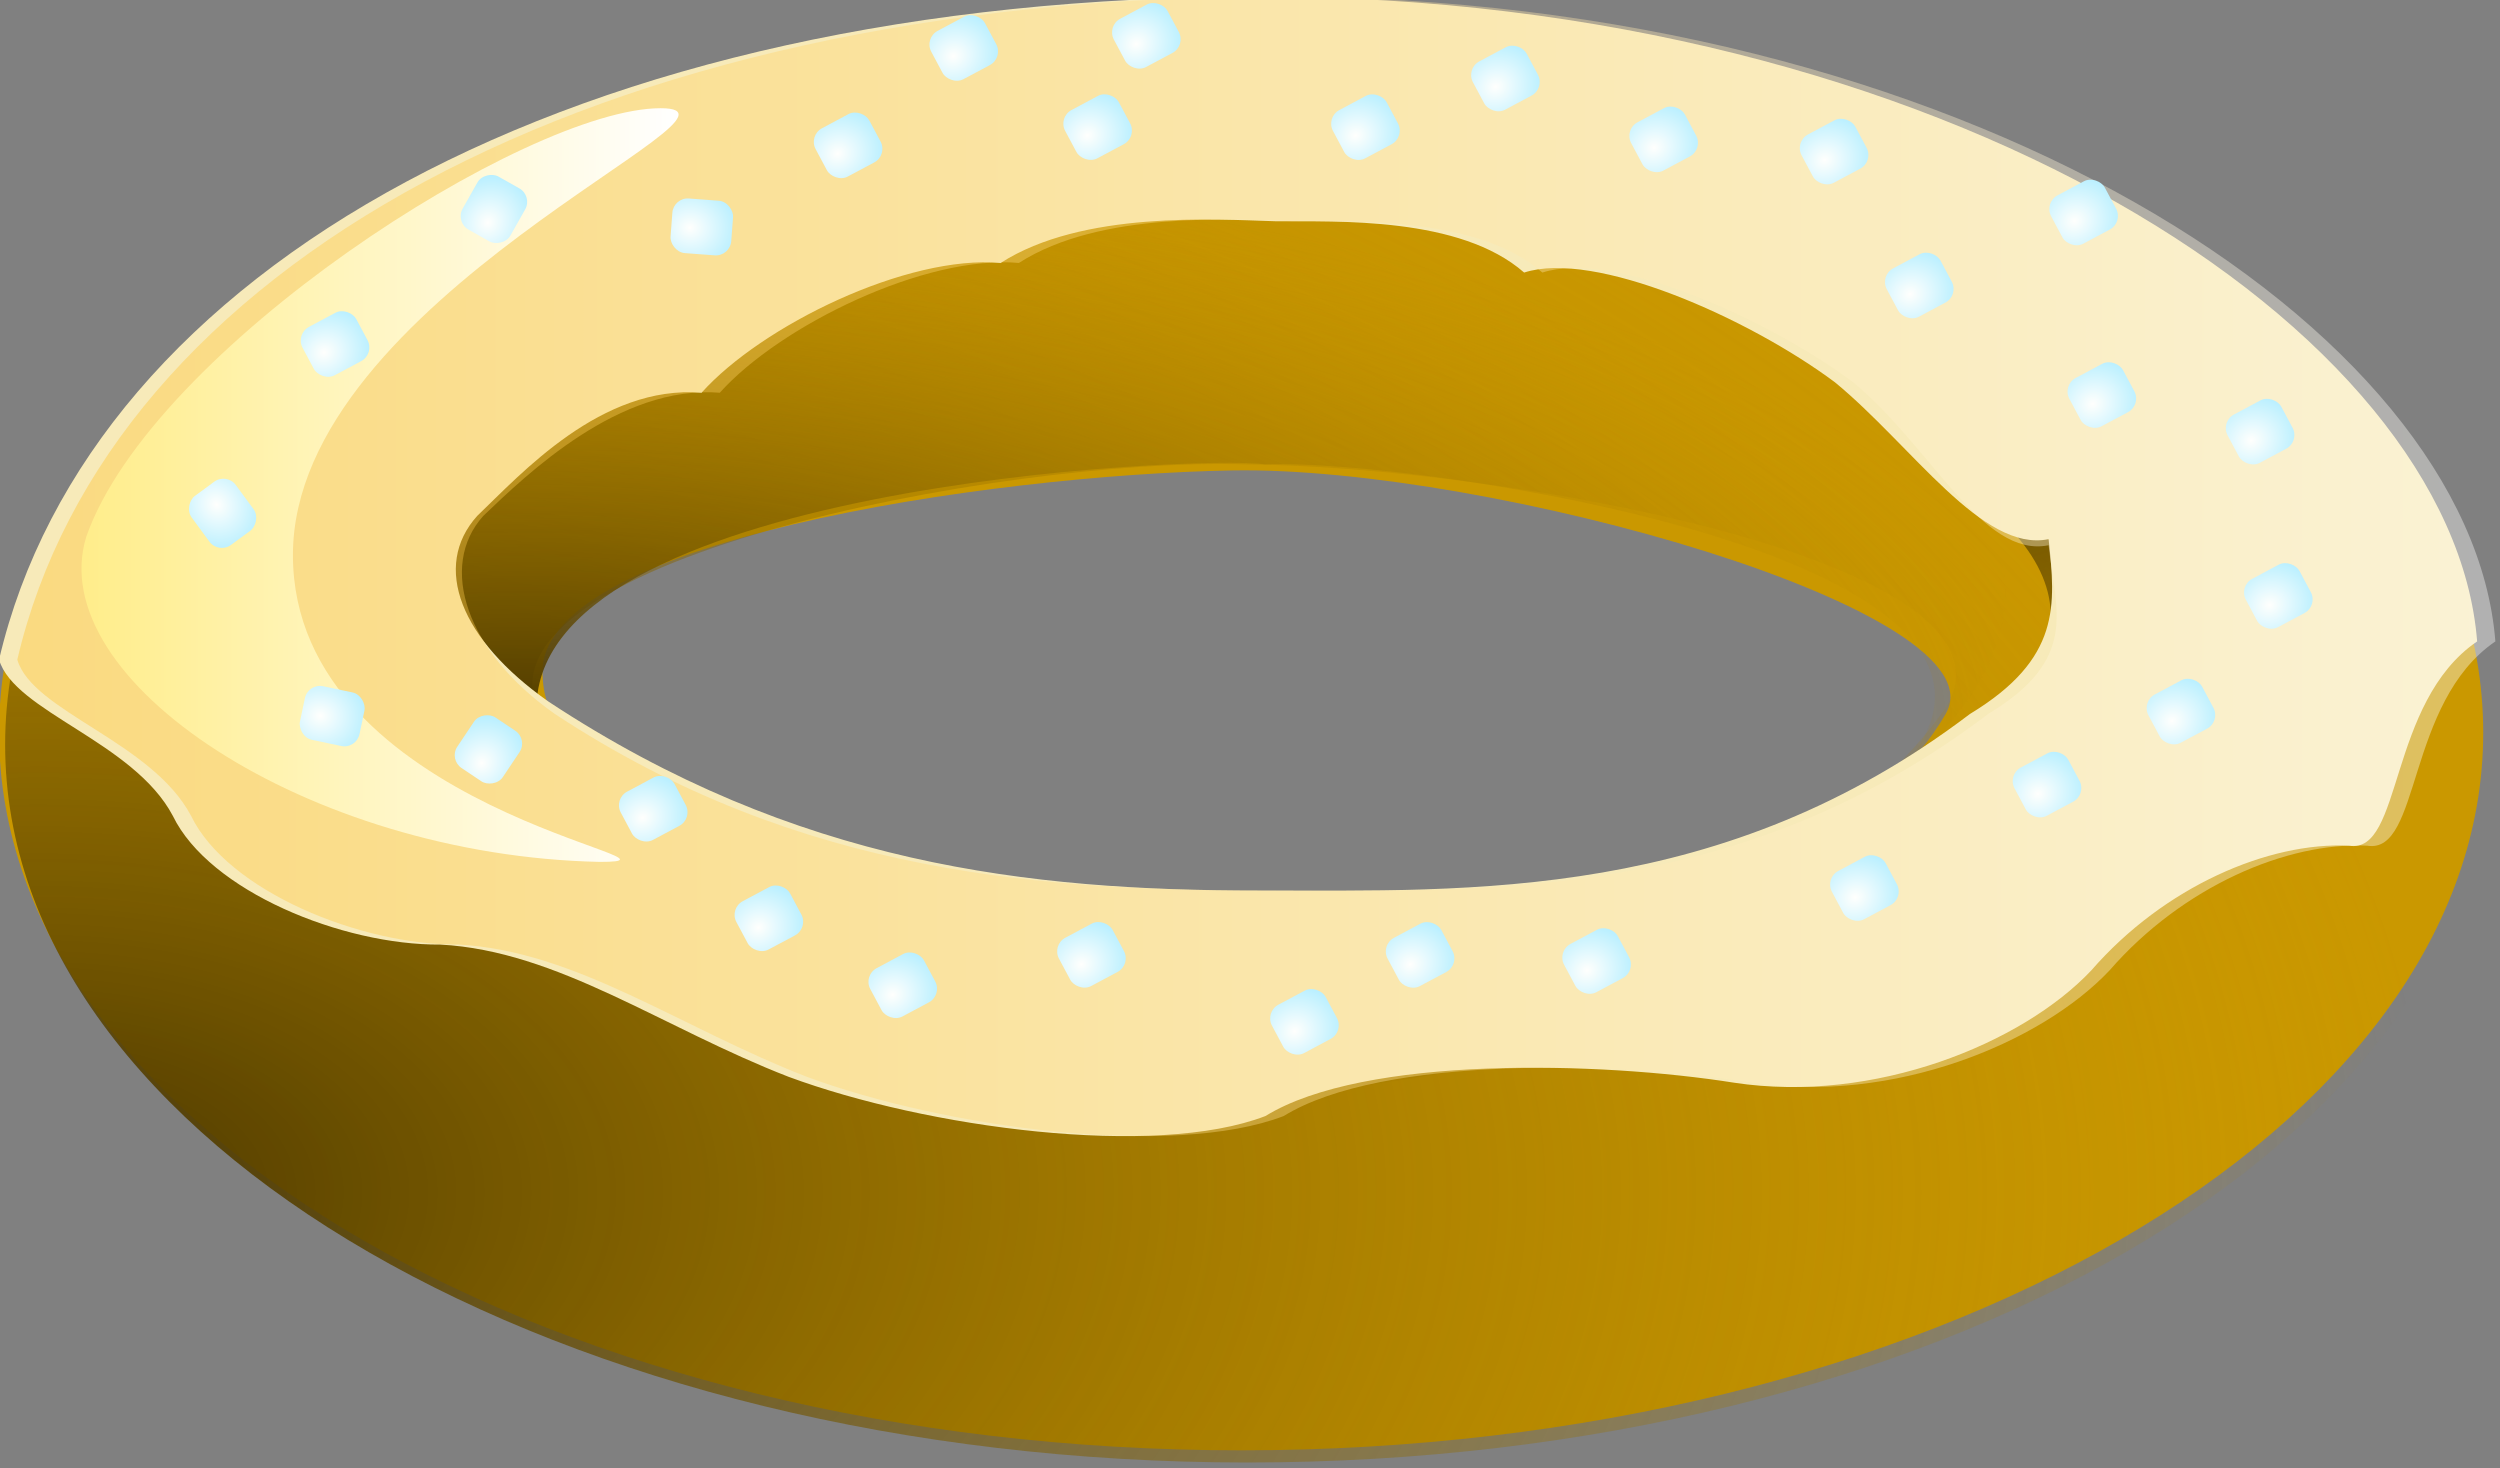 <?xml version="1.0" encoding="UTF-8" standalone="no"?>
<!-- Created with Sodipodi ("http://www.sodipodi.com/") -->

<svg
   xmlns:dc="http://purl.org/dc/elements/1.1/"
   xmlns:cc="http://creativecommons.org/ns#"
   xmlns:rdf="http://www.w3.org/1999/02/22-rdf-syntax-ns#"
   xmlns:svg="http://www.w3.org/2000/svg"
   xmlns="http://www.w3.org/2000/svg"
   xmlns:xlink="http://www.w3.org/1999/xlink"
   xmlns:sodipodi="http://sodipodi.sourceforge.net/DTD/sodipodi-0.dtd"
   xmlns:inkscape="http://www.inkscape.org/namespaces/inkscape"
   id="svg695"
   sodipodi:version="0.34"
   width="120"
   height="70.466"
   xml:space="preserve"
   sodipodi:docname="sympathique.svgz"
   version="1.1"
   inkscape:version="0.48.4 r9939"><rect width="100%" height="100%" fill="#808080" stroke="none"/><defs
     id="defs697"><linearGradient
       id="linearGradient768"><stop
         style="stop-color:#ffed8a;stop-opacity:1;"
         offset="0"
         id="stop769" /><stop
         style="stop-color:#ffffff;stop-opacity:1;"
         offset="1"
         id="stop770" /></linearGradient><linearGradient
       id="linearGradient752"><stop
         style="stop-color:#ffbf25;stop-opacity:1;"
         offset="0"
         id="stop753" /><stop
         style="stop-color:#ffffff;stop-opacity:1;"
         offset="1"
         id="stop754" /></linearGradient><linearGradient
       id="linearGradient720"><stop
         style="stop-color:#fffffd;stop-opacity:1;"
         offset="0"
         id="stop721" /><stop
         style="stop-color:#afedff;stop-opacity:1;"
         offset="1"
         id="stop722" /></linearGradient><linearGradient
       id="linearGradient707"><stop
         style="stop-color:#4a3700;stop-opacity:1;"
         offset="0"
         id="stop708" /><stop
         style="stop-color:#bd8d00;stop-opacity:0;"
         offset="1"
         id="stop709" /></linearGradient><linearGradient
       xlink:href="#linearGradient752"
       id="linearGradient710"
       x1="99.841"
       y1="439.98"
       x2="426.399"
       y2="439.98"
       gradientTransform="scale(1.475,0.678)"
       gradientUnits="userSpaceOnUse" /><radialGradient
       xlink:href="#linearGradient707"
       id="radialGradient711"
       cx="136.254"
       cy="964.791"
       r="182.506"
       fx="136.254"
       fy="964.791"
       gradientTransform="scale(1.651,0.606)"
       gradientUnits="userSpaceOnUse" /><radialGradient
       xlink:href="#linearGradient707"
       id="radialGradient712"
       cx="274.873"
       cy="840.768"
       r="289.211"
       fx="274.873"
       fy="840.768"
       gradientTransform="scale(1.62,0.617)"
       gradientUnits="userSpaceOnUse" /><radialGradient
       xlink:href="#linearGradient707"
       id="radialGradient714"
       cx="99.822"
       cy="887.986"
       r="353.917"
       fx="99.822"
       fy="887.986"
       gradientTransform="scale(1.315,0.76)"
       gradientUnits="userSpaceOnUse" /><radialGradient
       xlink:href="#linearGradient720"
       id="radialGradient719"
       cx="221.538"
       cy="799.515"
       r="10.155"
       fx="221.538"
       fy="799.515"
       gradientTransform="matrix(0.261,0,0,0.235,24.6,-110.945)"
       gradientUnits="userSpaceOnUse" /><linearGradient
       xlink:href="#linearGradient768"
       id="linearGradient767"
       x1="156.873"
       y1="413.118"
       x2="287.237"
       y2="413.118"
       gradientTransform="scale(0.89,1.124)"
       gradientUnits="userSpaceOnUse" /><radialGradient
       inkscape:collect="always"
       xlink:href="#linearGradient720"
       id="radialGradient3708"
       cx="167.613"
       cy="811.266"
       fx="167.613"
       fy="811.266"
       r="10.155"
       gradientTransform="matrix(0.261,0,0,0.235,24.6,-110.945)"
       gradientUnits="userSpaceOnUse" /><radialGradient
       inkscape:collect="always"
       xlink:href="#linearGradient720"
       id="radialGradient3710"
       cx="26.441"
       cy="782.524"
       fx="26.441"
       fy="782.524"
       r="10.155"
       gradientTransform="matrix(0.261,0,0,0.235,24.6,-110.945)"
       gradientUnits="userSpaceOnUse" /><radialGradient
       inkscape:collect="always"
       xlink:href="#linearGradient720"
       id="radialGradient3712"
       cx="195.693"
       cy="810.994"
       fx="195.693"
       fy="810.994"
       r="10.155"
       gradientTransform="matrix(0.261,0,0,0.235,24.6,-110.945)"
       gradientUnits="userSpaceOnUse" /><radialGradient
       inkscape:collect="always"
       xlink:href="#linearGradient720"
       id="radialGradient3714"
       cx="28.344"
       cy="580.387"
       fx="28.344"
       fy="580.387"
       r="10.155"
       gradientTransform="matrix(0.261,0,0,0.235,24.6,-110.945)"
       gradientUnits="userSpaceOnUse" /><radialGradient
       inkscape:collect="always"
       xlink:href="#linearGradient720"
       id="radialGradient3716"
       cx="55.57"
       cy="573.962"
       fx="55.57"
       fy="573.962"
       r="10.155"
       gradientTransform="matrix(0.261,0,0,0.235,24.6,-110.945)"
       gradientUnits="userSpaceOnUse" /><radialGradient
       inkscape:collect="always"
       xlink:href="#linearGradient720"
       id="radialGradient3718"
       cx="86.277"
       cy="589.365"
       fx="86.277"
       fy="589.365"
       r="10.155"
       gradientTransform="matrix(0.261,0,0,0.235,24.6,-110.945)"
       gradientUnits="userSpaceOnUse" /><radialGradient
       inkscape:collect="always"
       xlink:href="#linearGradient720"
       id="radialGradient3720"
       cx="70.45"
       cy="601.145"
       fx="70.45"
       fy="601.145"
       r="10.155"
       gradientTransform="matrix(0.261,0,0,0.235,24.6,-110.945)"
       gradientUnits="userSpaceOnUse" /><radialGradient
       inkscape:collect="always"
       xlink:href="#linearGradient720"
       id="radialGradient3722"
       cx="113.938"
       cy="626.957"
       fx="113.938"
       fy="626.957"
       r="10.155"
       gradientTransform="matrix(0.261,0,0,0.235,24.6,-110.945)"
       gradientUnits="userSpaceOnUse" /><radialGradient
       inkscape:collect="always"
       xlink:href="#linearGradient720"
       id="radialGradient3724"
       cx="140.895"
       cy="631.665"
       fx="140.895"
       fy="631.665"
       r="10.155"
       gradientTransform="matrix(0.261,0,0,0.235,24.6,-110.945)"
       gradientUnits="userSpaceOnUse" /><radialGradient
       inkscape:collect="always"
       xlink:href="#linearGradient720"
       id="radialGradient3726"
       cx="161.312"
       cy="657.899"
       fx="161.312"
       fy="657.899"
       r="10.155"
       gradientTransform="matrix(0.261,0,0,0.235,24.6,-110.945)"
       gradientUnits="userSpaceOnUse" /><radialGradient
       inkscape:collect="always"
       xlink:href="#linearGradient720"
       id="radialGradient3728"
       cx="187.931"
       cy="676.522"
       fx="187.931"
       fy="676.522"
       r="10.155"
       gradientTransform="matrix(0.261,0,0,0.235,24.6,-110.945)"
       gradientUnits="userSpaceOnUse" /><radialGradient
       inkscape:collect="always"
       xlink:href="#linearGradient720"
       id="radialGradient3730"
       cx="-60.834"
       cy="681.316"
       fx="-60.834"
       fy="681.316"
       r="10.155"
       gradientTransform="matrix(0.261,0,0,0.235,24.6,-110.945)"
       gradientUnits="userSpaceOnUse" /><radialGradient
       inkscape:collect="always"
       xlink:href="#linearGradient720"
       id="radialGradient3732"
       cx="-51.559"
       cy="712.23"
       fx="-51.559"
       fy="712.23"
       r="10.155"
       gradientTransform="matrix(0.261,0,0,0.235,24.6,-110.945)"
       gradientUnits="userSpaceOnUse" /><radialGradient
       inkscape:collect="always"
       xlink:href="#linearGradient720"
       id="radialGradient3734"
       cx="-35.623"
       cy="737.216"
       fx="-35.623"
       fy="737.216"
       r="10.155"
       gradientTransform="matrix(0.261,0,0,0.235,24.6,-110.945)"
       gradientUnits="userSpaceOnUse" /><radialGradient
       inkscape:collect="always"
       xlink:href="#linearGradient720"
       id="radialGradient3736"
       cx="-2.344"
       cy="749.911"
       fx="-2.344"
       fy="749.911"
       r="10.155"
       gradientTransform="matrix(0.261,0,0,0.235,24.6,-110.945)"
       gradientUnits="userSpaceOnUse" /><radialGradient
       inkscape:collect="always"
       xlink:href="#linearGradient720"
       id="radialGradient3738"
       cx="51.028"
       cy="781.59"
       fx="51.028"
       fy="781.59"
       r="10.155"
       gradientTransform="matrix(0.261,0,0,0.235,24.6,-110.945)"
       gradientUnits="userSpaceOnUse" /><radialGradient
       inkscape:collect="always"
       xlink:href="#linearGradient720"
       id="radialGradient3740"
       cx="79.163"
       cy="799.701"
       fx="79.163"
       fy="799.701"
       r="10.155"
       gradientTransform="matrix(0.261,0,0,0.235,24.6,-110.945)"
       gradientUnits="userSpaceOnUse" /><radialGradient
       inkscape:collect="always"
       xlink:href="#linearGradient720"
       id="radialGradient3742"
       cx="-72.208"
       cy="566.799"
       fx="-72.208"
       fy="566.799"
       r="10.155"
       gradientTransform="matrix(0.261,0,0,0.235,24.6,-110.945)"
       gradientUnits="userSpaceOnUse" /><radialGradient
       inkscape:collect="always"
       xlink:href="#linearGradient720"
       id="radialGradient3744"
       cx="286.016"
       cy="558.509"
       fx="286.016"
       fy="558.509"
       r="10.155"
       gradientTransform="matrix(0.261,0,0,0.235,-52.514,-100.778)"
       gradientUnits="userSpaceOnUse" /><radialGradient
       inkscape:collect="always"
       xlink:href="#linearGradient720"
       id="radialGradient3746"
       cx="278.024"
       cy="490.474"
       fx="278.024"
       fy="490.474"
       r="10.155"
       gradientTransform="matrix(0.261,0,0,0.235,-38.715,-106.842)"
       gradientUnits="userSpaceOnUse" /><radialGradient
       inkscape:collect="always"
       xlink:href="#linearGradient720"
       id="radialGradient3748"
       cx="-350.919"
       cy="535.462"
       fx="-350.919"
       fy="535.462"
       r="10.155"
       gradientTransform="matrix(0.261,0,0,0.235,74.003,-86.241)"
       gradientUnits="userSpaceOnUse" /><radialGradient
       inkscape:collect="always"
       xlink:href="#linearGradient720"
       id="radialGradient3750"
       cx="505.689"
       cy="196.211"
       fx="505.689"
       fy="196.211"
       r="10.155"
       gradientTransform="matrix(0.261,0,0,0.235,-106.311,-40.15)"
       gradientUnits="userSpaceOnUse" /><radialGradient
       inkscape:collect="always"
       xlink:href="#linearGradient720"
       id="radialGradient3752"
       cx="-298.98"
       cy="451.497"
       fx="-298.98"
       fy="451.497"
       r="10.155"
       gradientTransform="matrix(0.261,0,0,0.235,80.246,-80.464)"
       gradientUnits="userSpaceOnUse" /><radialGradient
       inkscape:collect="always"
       xlink:href="#linearGradient720"
       id="radialGradient3754"
       cx="128.987"
       cy="812.336"
       fx="128.987"
       fy="812.336"
       r="10.155"
       gradientTransform="matrix(0.261,0,0,0.235,24.6,-110.945)"
       gradientUnits="userSpaceOnUse" /><radialGradient
       inkscape:collect="always"
       xlink:href="#linearGradient720"
       id="radialGradient3756"
       cx="190.152"
       cy="708.895"
       fx="190.152"
       fy="708.895"
       r="10.155"
       gradientTransform="matrix(0.261,0,0,0.235,24.6,-110.945)"
       gradientUnits="userSpaceOnUse" /><radialGradient
       inkscape:collect="always"
       xlink:href="#linearGradient720"
       id="radialGradient3758"
       cx="223.174"
       cy="711.556"
       fx="223.174"
       fy="711.556"
       r="10.155"
       gradientTransform="matrix(0.261,0,0,0.235,24.6,-110.945)"
       gradientUnits="userSpaceOnUse" /><radialGradient
       inkscape:collect="always"
       xlink:href="#linearGradient720"
       id="radialGradient3760"
       cx="210.299"
       cy="746.262"
       fx="210.299"
       fy="746.262"
       r="10.155"
       gradientTransform="matrix(0.261,0,0,0.235,24.6,-110.945)"
       gradientUnits="userSpaceOnUse" /><radialGradient
       inkscape:collect="always"
       xlink:href="#linearGradient720"
       id="radialGradient3762"
       cx="232.829"
       cy="768.104"
       fx="232.829"
       fy="768.104"
       r="10.155"
       gradientTransform="matrix(0.261,0,0,0.235,24.6,-110.945)"
       gradientUnits="userSpaceOnUse" /></defs><sodipodi:namedview
     id="base"
     showgrid="false"
     fit-margin-top="0"
     fit-margin-left="0"
     fit-margin-right="0"
     fit-margin-bottom="0"
     inkscape:zoom="1.7940591"
     inkscape:cx="195.38761"
     inkscape:cy="5.7487507"
     inkscape:window-width="1366"
     inkscape:window-height="713"
     inkscape:window-x="-2"
     inkscape:window-y="-3"
     inkscape:window-maximized="1"
     inkscape:current-layer="svg695" /><g
     id="g758"
     transform="matrix(0.247,0,0,0.247,-30.577,-109.449)"><path
       style="font-size:12px;fill:#ca9800;fill-opacity:1;fill-rule:evenodd"
       d="m 501.901,581.853 c -23.501,40.547 -95.48,37.871 -136.915,37.871 -44.776,0 -134.162,-11.134 -135.734,-44.958 -2.413,-26.507 87.602,-39.427 134.063,-40.233 49.772,-0.864 150.163,27.346 138.585,47.32 z m 104.46,3.627 c 0,77.032 -108.067,139.48 -241.375,139.48 -133.308,0 -241.375,-62.447 -241.375,-139.48 0,-77.033 108.067,-139.48 241.375,-139.48 133.308,0 241.375,62.447 241.375,139.48 z"
       id="path706"
       sodipodi:nodetypes="cssssccccc"
       inkscape:connector-curvature="0" /><path
       style="font-size:12px;fill:url(#radialGradient714);fill-opacity:1;fill-rule:evenodd"
       d="m 501.901,580.672 c -31.5,44.722 -94.299,41.415 -135.734,41.415 -44.776,0 -88.759,-7.324 -136.915,-39.052 -18.073,-30.666 89.979,-51.115 136.426,-49.683 48.59,0.317 153.975,18.527 136.223,47.32 z m 105.641,7.171 c 0,77.032 -108.067,139.48 -241.375,139.48 -133.308,0 -241.375,-62.447 -241.375,-139.48 0,-77.033 108.067,-139.48 241.375,-139.48 133.308,0 241.375,62.447 241.375,139.48 z"
       id="path713"
       sodipodi:nodetypes="cscscccccc"
       inkscape:connector-curvature="0" /><path
       style="font-size:12px;fill:url(#radialGradient711);fill-rule:evenodd;stroke-width:1"
       d="m 492.045,593.832 c 41.054,-41.95 -92.644,-61.662 -122.478,-60.481 -12.606,-1.873 -143.557,4.07 -141.496,48.501 -13.84,-7.076 -28.985,-28.832 -7.918,-50.085 30.637,-31.517 100.582,-49.305 143.019,-49.305 84.874,0 198.052,55.66 128.873,111.369 z"
       id="path700"
       sodipodi:nodetypes="cccccc"
       inkscape:connector-curvature="0" /><path
       style="font-size:12px;fill:url(#radialGradient712);fill-rule:evenodd;stroke-width:1"
       d="m 227.33,525.74 c -59.271,48.19 45.956,97.873 139.182,97.873 94.896,-3.341 207.131,-46.725 130.292,-91.038 105.236,45.89 -43.748,122.775 -128.622,122.775 -84.874,0 -245.559,-58.964 -140.853,-129.611 z"
       id="path701"
       sodipodi:nodetypes="ccccc"
       inkscape:connector-curvature="0" /></g><g
     id="g774"
     transform="matrix(0.247,0,0,0.247,-30.577,-109.449)"><path
       style="font-size:12px;fill:#f7eab9;fill-rule:evenodd"
       d="m 526.705,437.751 c -48.037,36.453 -96.661,34.328 -138.096,34.328 -44.776,0 -89.941,-4.962 -138.096,-36.69 -17.216,-12.096 -22.738,-26.312 -13.898,-36.127 8.517,-8.145 24.116,-25.511 43.594,-23.931 11.663,-13.021 39.921,-26.847 58.128,-25.221 15.844,-10.186 41.715,-8.464 53.327,-8.106 12.148,0.079 35.965,-0.938 48.396,9.975 13.612,-4.442 43.471,8.723 60.392,21.315 15.027,12.364 28.681,33.147 41.53,30.493 1.355,12.808 2.45,23.224 -15.276,33.965 z m 98.555,-14.09 c -17.422,11.876 -14.432,41.443 -24.893,39.693 -15.579,-0.761 -35.892,7.915 -50.086,24.237 -13.351,14.171 -42.128,25.971 -69.397,21.827 -26.091,-4.144 -71.941,-5.335 -91.094,6.476 -21.515,8.268 -65.852,2.298 -92.662,-7.621 -24.633,-9.55 -44.829,-24.465 -67.681,-25.702 -19.035,0.151 -44.904,-10.411 -51.987,-25.012 -7.617,-14.431 -30.817,-20.251 -33.77,-30.355 17.717,-75.851 111.611,-128.849 244.919,-128.849 133.308,0 231.926,64.809 236.65,125.306 z"
       id="path715"
       sodipodi:nodetypes="cscsccscscccssscsssccc"
       transform="translate(-20.08,144.102)"
       inkscape:connector-curvature="0" /><g
       id="g771"><path
         style="font-size:12px;opacity:0.386;fill:url(#linearGradient710);fill-rule:evenodd"
         d="m 530.249,437.751 c -48.037,36.453 -96.661,34.328 -138.096,34.328 -44.776,0 -92.303,-2.599 -140.458,-34.328 -17.216,-12.096 -22.738,-28.674 -13.898,-38.49 8.517,-8.145 26.478,-25.511 45.956,-23.931 11.663,-13.021 39.921,-26.847 58.128,-25.221 15.844,-10.186 41.715,-8.464 53.327,-8.106 12.148,0.079 35.965,-0.938 48.396,9.975 13.612,-4.442 43.471,8.723 60.392,21.315 15.027,12.364 25.138,34.328 37.987,31.674 1.355,12.809 5.993,22.043 -11.733,32.784 z m 98.555,-14.09 c -17.422,11.876 -14.432,41.443 -24.893,39.693 -15.579,-0.761 -35.892,7.915 -50.086,24.237 -13.351,14.171 -42.128,25.971 -69.397,21.827 -26.091,-4.144 -71.941,-5.335 -91.094,6.476 -21.515,8.268 -65.852,2.298 -92.662,-7.621 -24.633,-9.55 -44.829,-24.465 -67.681,-25.702 -19.035,0.151 -44.904,-10.411 -51.987,-25.012 -7.617,-14.431 -30.817,-20.251 -33.77,-30.355 17.717,-75.851 111.611,-128.849 244.919,-128.849 133.308,0 231.926,64.809 236.65,125.306 z"
         id="path751"
         sodipodi:nodetypes="cscsccscscccssscsssccc"
         transform="translate(-20.08,144.102)"
         inkscape:connector-curvature="0" /><path
         style="font-size:12px;fill:url(#linearGradient767);fill-rule:evenodd;stroke-width:1"
         d="m 180.718,550.958 c 0,49.904 82.154,59.649 59.649,59.649 -56.759,-1.181 -108.349,-35.42 -99.808,-63.192 12.771,-36.484 85.571,-83.272 111.62,-83.272 22.506,0 -71.46,36.912 -71.46,86.816 z"
         id="path766"
         sodipodi:nodetypes="ccscc"
         inkscape:connector-curvature="0" /></g></g><rect
     style="font-size:12px;fill:url(#radialGradient719);fill-rule:evenodd"
     id="rect716"
     width="2.922"
     height="2.63"
     x="81.541"
     y="75.441"
     transform="matrix(0.882,-0.471,0.471,0.882,0,0)"
     ry="0.741" /><rect
     style="font-size:12px;fill:url(#radialGradient3762);fill-rule:evenodd"
     id="rect723"
     width="2.922"
     height="2.63"
     x="84.485"
     y="68.07"
     transform="matrix(0.882,-0.471,0.471,0.882,0,0)"
     ry="0.741" /><rect
     style="font-size:12px;fill:url(#radialGradient3760);fill-rule:evenodd"
     id="rect724"
     width="2.922"
     height="2.63"
     x="78.61"
     y="62.944"
     transform="matrix(0.882,-0.471,0.471,0.882,0,0)"
     ry="0.741" /><rect
     style="font-size:12px;fill:url(#radialGradient3758);fill-rule:evenodd"
     id="rect725"
     width="2.922"
     height="2.63"
     x="81.967"
     y="54.8"
     transform="matrix(0.882,-0.471,0.471,0.882,0,0)"
     ry="0.741" /><rect
     style="font-size:12px;fill:url(#radialGradient3756);fill-rule:evenodd"
     id="rect726"
     width="2.922"
     height="2.63"
     x="73.357"
     y="54.175"
     transform="matrix(0.882,-0.471,0.471,0.882,0,0)"
     ry="0.741" /><rect
     style="font-size:12px;fill:url(#radialGradient3754);fill-rule:evenodd"
     id="rect727"
     width="2.922"
     height="2.63"
     x="57.408"
     y="78.45"
     transform="matrix(0.882,-0.471,0.471,0.882,0,0)"
     ry="0.741" /><rect
     style="font-size:12px;fill:url(#radialGradient3752);fill-rule:evenodd"
     id="rect728"
     width="2.922"
     height="2.63"
     x="1.464"
     y="24.252"
     transform="matrix(0.492,-0.871,0.871,0.492,0,0)"
     ry="0.741" /><rect
     style="font-size:12px;fill:url(#radialGradient3750);fill-rule:evenodd"
     id="rect729"
     width="2.922"
     height="2.63"
     x="24.721"
     y="4.659"
     transform="matrix(0.592,0.806,-0.806,0.592,0,0)"
     ry="0.741" /><rect
     style="font-size:12px;fill:url(#radialGradient3748);fill-rule:evenodd"
     id="rect730"
     width="2.922"
     height="2.63"
     x="-18.323"
     y="38.179"
     transform="matrix(0.556,-0.831,0.831,0.556,0,0)"
     ry="0.741" /><rect
     style="font-size:12px;fill:url(#radialGradient3746);fill-rule:evenodd"
     id="rect731"
     width="2.922"
     height="2.63"
     x="32.954"
     y="7.021"
     transform="matrix(0.997,0.075,-0.075,0.997,0,0)"
     ry="0.741" /><rect
     style="font-size:12px;fill:url(#radialGradient3744);fill-rule:evenodd"
     id="rect732"
     width="2.922"
     height="2.63"
     x="21.239"
     y="29.051"
     transform="matrix(0.978,0.206,-0.206,0.978,0,0)"
     ry="0.741" /><rect
     style="font-size:12px;fill:url(#radialGradient3742);fill-rule:evenodd"
     id="rect733"
     width="2.922"
     height="2.63"
     x="4.948"
     y="20.829"
     transform="matrix(0.882,-0.471,0.471,0.882,0,0)"
     ry="0.741" /><rect
     style="font-size:12px;fill:url(#radialGradient3740);fill-rule:evenodd"
     id="rect734"
     width="2.922"
     height="2.63"
     x="44.417"
     y="75.485"
     transform="matrix(0.882,-0.471,0.471,0.882,0,0)"
     ry="0.741" /><rect
     style="font-size:12px;fill:url(#radialGradient3738);fill-rule:evenodd"
     id="rect735"
     width="2.922"
     height="2.63"
     x="37.081"
     y="71.235"
     transform="matrix(0.882,-0.471,0.471,0.882,0,0)"
     ry="0.741" /><rect
     style="font-size:12px;fill:url(#radialGradient3736);fill-rule:evenodd"
     id="rect736"
     width="2.922"
     height="2.63"
     x="23.165"
     y="63.8"
     transform="matrix(0.882,-0.471,0.471,0.882,0,0)"
     ry="0.741" /><rect
     style="font-size:12px;fill:url(#radialGradient3734);fill-rule:evenodd"
     id="rect737"
     width="2.922"
     height="2.63"
     x="14.487"
     y="60.821"
     transform="matrix(0.882,-0.471,0.471,0.882,0,0)"
     ry="0.741" /><rect
     style="font-size:12px;fill:url(#radialGradient3732);fill-rule:evenodd"
     id="rect738"
     width="2.922"
     height="2.63"
     x="10.332"
     y="54.958"
     transform="matrix(0.882,-0.471,0.471,0.882,0,0)"
     ry="0.741" /><rect
     style="font-size:12px;fill:url(#radialGradient3730);fill-rule:evenodd"
     id="rect739"
     width="2.922"
     height="2.63"
     x="7.913"
     y="47.703"
     transform="matrix(0.882,-0.471,0.471,0.882,0,0)"
     ry="0.741" /><rect
     style="font-size:12px;fill:url(#radialGradient3728);fill-rule:evenodd"
     id="rect740"
     width="2.922"
     height="2.63"
     x="72.778"
     y="46.578"
     transform="matrix(0.882,-0.471,0.471,0.882,0,0)"
     ry="0.741" /><rect
     style="font-size:12px;fill:url(#radialGradient3726);fill-rule:evenodd"
     id="rect741"
     width="2.922"
     height="2.63"
     x="65.837"
     y="42.208"
     transform="matrix(0.882,-0.471,0.471,0.882,0,0)"
     ry="0.741" /><rect
     style="font-size:12px;fill:url(#radialGradient3724);fill-rule:evenodd"
     id="rect742"
     width="2.922"
     height="2.63"
     x="60.513"
     y="36.051"
     transform="matrix(0.882,-0.471,0.471,0.882,0,0)"
     ry="0.741" /><rect
     style="font-size:12px;fill:url(#radialGradient3722);fill-rule:evenodd"
     id="rect743"
     width="2.922"
     height="2.63"
     x="53.485"
     y="34.947"
     transform="matrix(0.882,-0.471,0.471,0.882,0,0)"
     ry="0.741" /><rect
     style="font-size:12px;fill:url(#radialGradient3720);fill-rule:evenodd"
     id="rect744"
     width="2.922"
     height="2.63"
     x="42.145"
     y="28.889"
     transform="matrix(0.882,-0.471,0.471,0.882,0,0)"
     ry="0.741" /><rect
     style="font-size:12px;fill:url(#radialGradient3718);fill-rule:evenodd"
     id="rect745"
     width="2.922"
     height="2.63"
     x="46.272"
     y="26.125"
     transform="matrix(0.882,-0.471,0.471,0.882,0,0)"
     ry="0.741" /><rect
     style="font-size:12px;fill:url(#radialGradient3716);fill-rule:evenodd"
     id="rect746"
     width="2.922"
     height="2.63"
     x="38.265"
     y="22.51"
     transform="matrix(0.882,-0.471,0.471,0.882,0,0)"
     ry="0.741" /><rect
     style="font-size:12px;fill:url(#radialGradient3714);fill-rule:evenodd"
     id="rect747"
     width="2.922"
     height="2.63"
     x="31.166"
     y="24.018"
     transform="matrix(0.882,-0.471,0.471,0.882,0,0)"
     ry="0.741" /><rect
     style="font-size:12px;fill:url(#radialGradient3712);fill-rule:evenodd"
     id="rect748"
     width="2.922"
     height="2.63"
     x="74.802"
     y="78.135"
     transform="matrix(0.882,-0.471,0.471,0.882,0,0)"
     ry="0.741" /><rect
     style="font-size:12px;fill:url(#radialGradient3710);fill-rule:evenodd"
     id="rect749"
     width="2.922"
     height="2.63"
     x="30.67"
     y="71.454"
     transform="matrix(0.882,-0.471,0.471,0.882,0,0)"
     ry="0.741" /><rect
     style="font-size:12px;fill:url(#radialGradient3708);fill-rule:evenodd"
     id="rect750"
     width="2.922"
     height="2.63"
     x="67.48"
     y="78.199"
     transform="matrix(0.882,-0.471,0.471,0.882,0,0)"
     ry="0.741" /></svg>